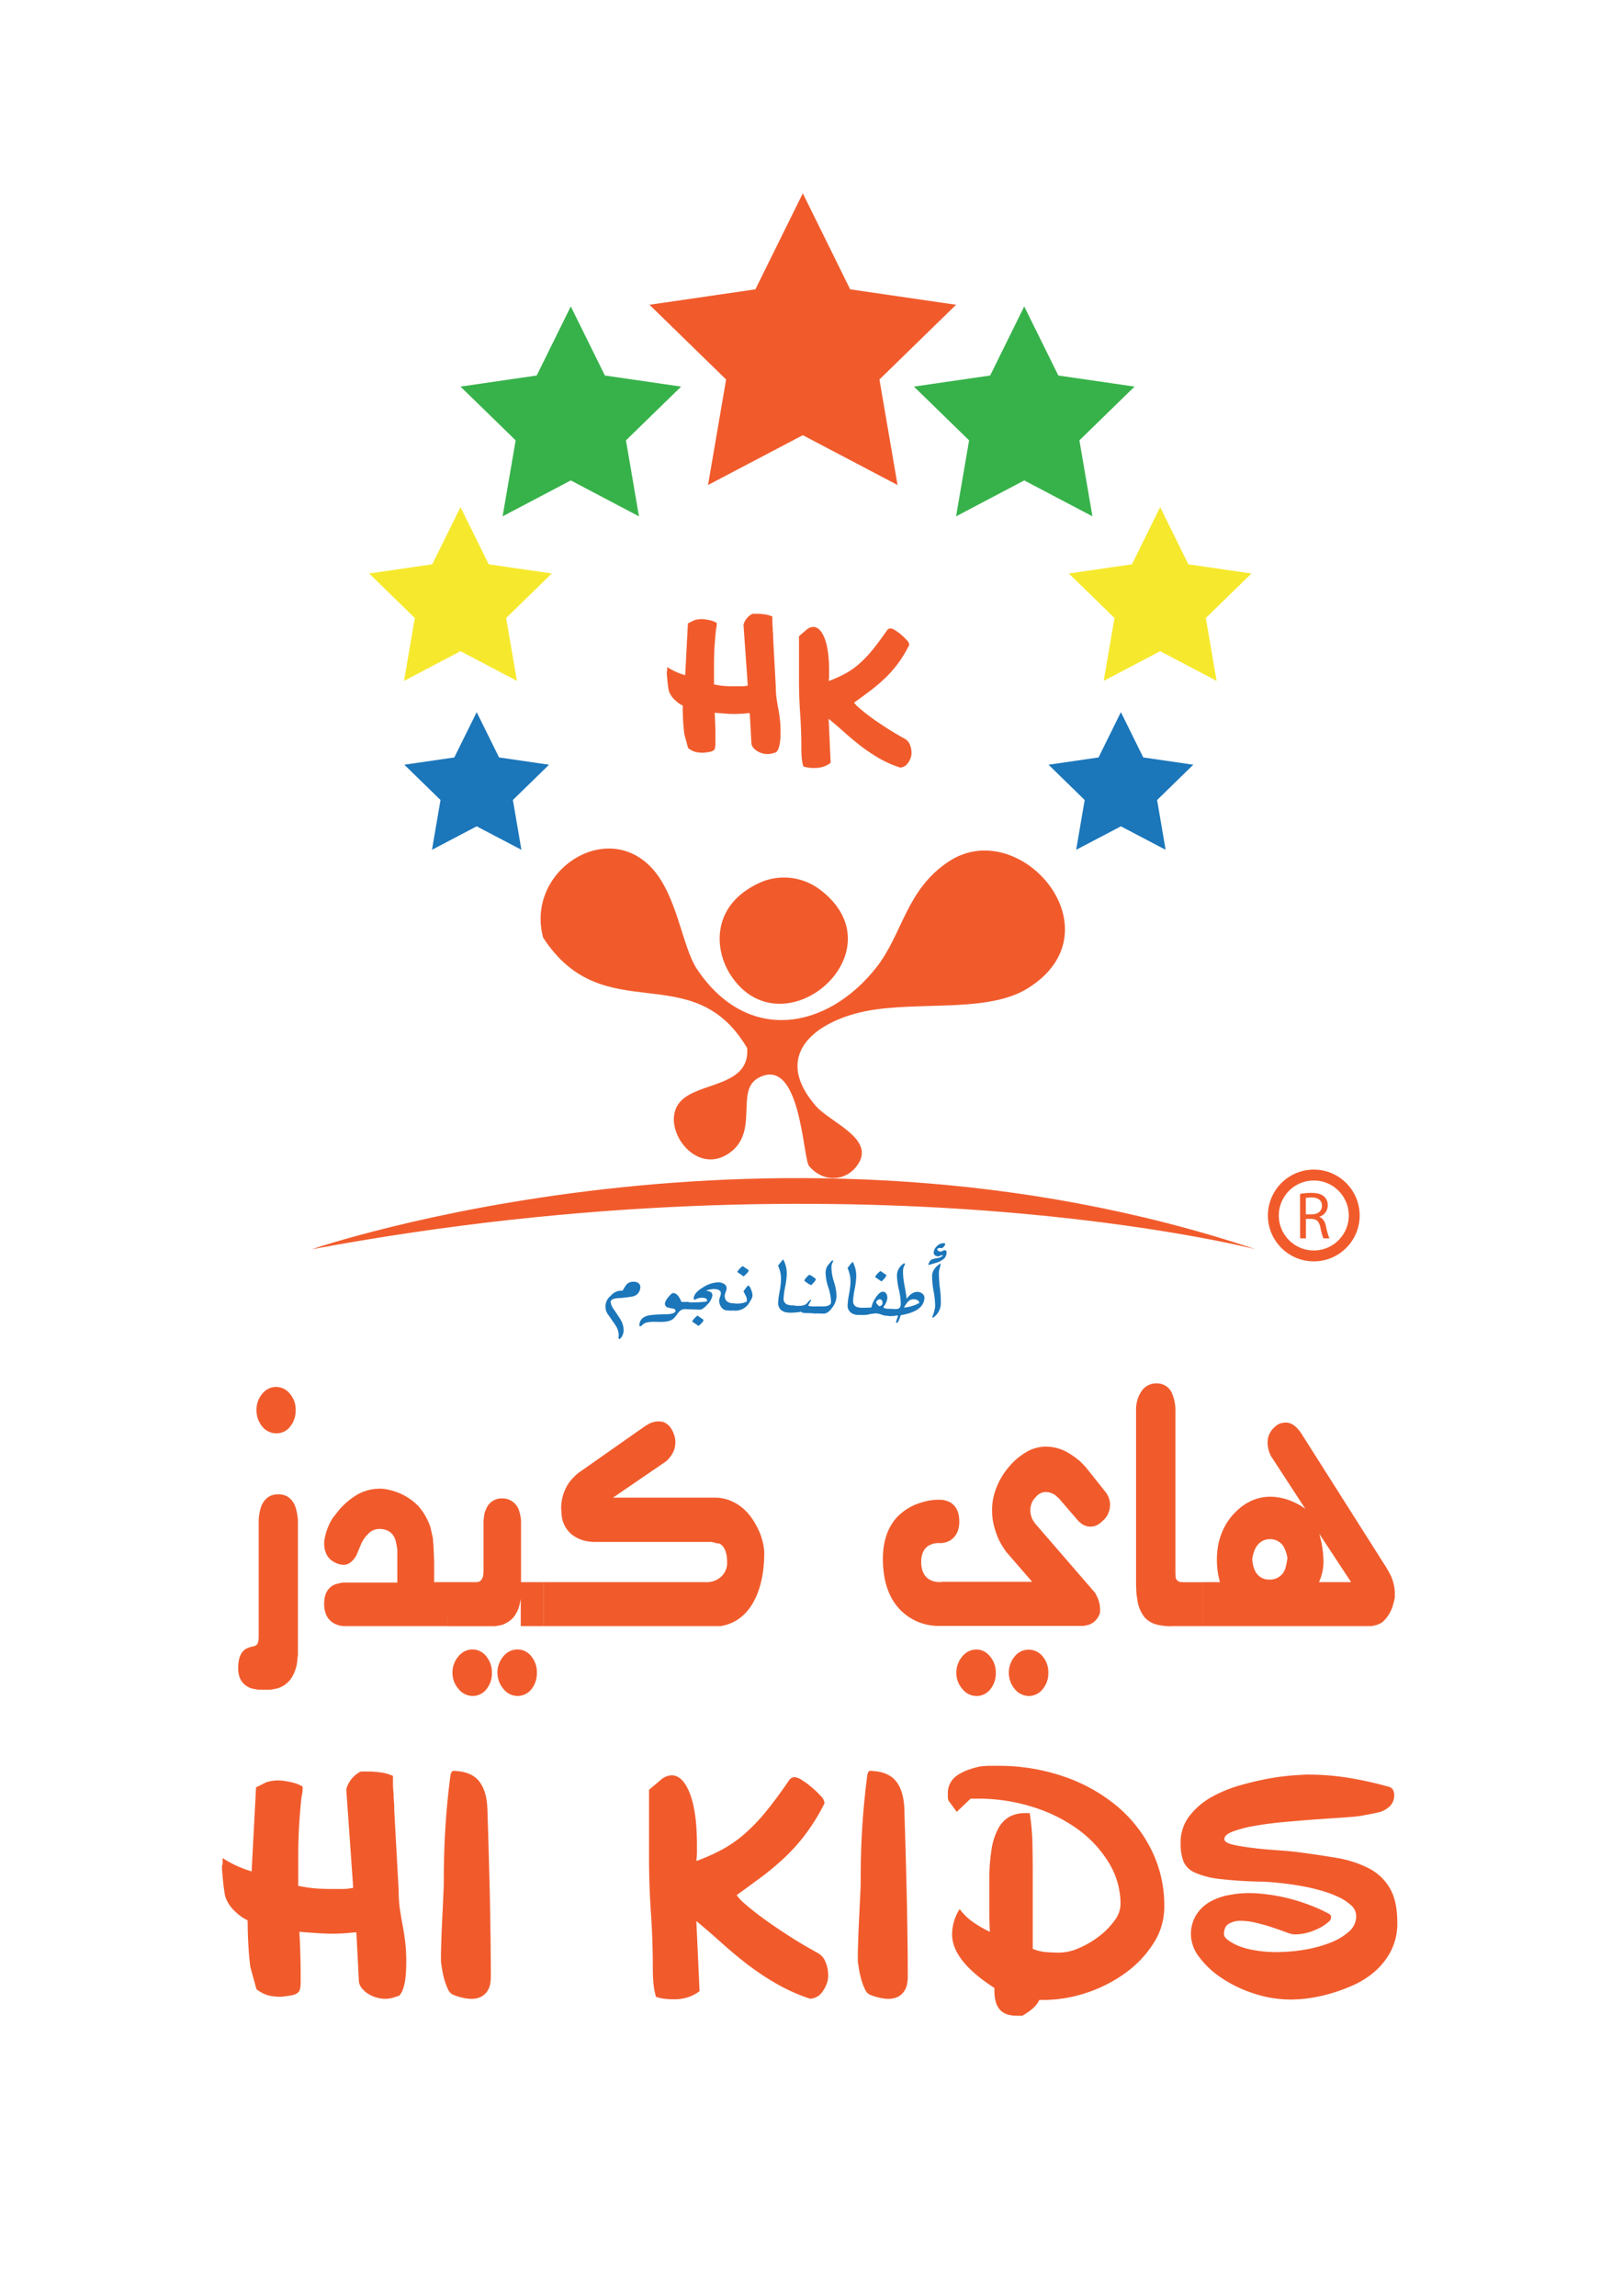 <svg id="Layer_1" data-name="Layer 1" xmlns="http://www.w3.org/2000/svg" viewBox="0 0 595.28 841.89"><defs><style>.cls-1{fill:none;stroke:#f15b2c;stroke-miterlimit:10;stroke-width:4px;}.cls-2,.cls-3{fill:#f15b2c;}.cls-3,.cls-4,.cls-5,.cls-6{fill-rule:evenodd;}.cls-4,.cls-7{fill:#1b76ba;}.cls-5{fill:#f6e92d;}.cls-6{fill:#37b24a;}</style></defs><circle class="cls-1" cx="481.87" cy="445.73" r="14.83"/><path class="cls-2" d="M109.27,605.86v.67a8.31,8.31,0,0,1-.11,1.22l-.17,1.67a14,14,0,0,1-2.41,6.37,9.43,9.43,0,0,1-4.8,3.34l-2.57.52H94.88c-.81-.13-1.54-.26-2.2-.41a4.58,4.58,0,0,1-1.57-.57c-2.52-1.28-3.76-3.63-3.76-7s.87-5.62,2.65-6.92a11.66,11.66,0,0,1,2.73-1c.32,0,.51,0,.56-.12a2.63,2.63,0,0,0,1.1-.74l.39-1.06.1-1.27V557.19a20.07,20.07,0,0,1,.85-4.58c1.2-3.1,3.32-4.64,6.34-4.64s5.06,1.53,6.28,4.57a24.71,24.71,0,0,1,.92,4.65v48.67Zm-.82-88.75a9.3,9.3,0,0,1-2,6,6.3,6.3,0,0,1-5.17,2.51,6.63,6.63,0,0,1-5.1-2.51,9.22,9.22,0,0,1-2.1-6,9,9,0,0,1,2.12-6,6.38,6.38,0,0,1,10.13,0A8.81,8.81,0,0,1,108.45,517.11Z"/><path class="cls-2" d="M164.26,596.31H125.8a8.59,8.59,0,0,1-3.42-1.07c-2.32-1.37-3.49-3.74-3.49-7.13s1.14-5.54,3.44-6.86a14.88,14.88,0,0,1,3.47-.9h19.93V571l0-1.84v-1.12c-.09-.36-.16-.63-.18-.78a8.83,8.83,0,0,0-.29-1.55,6.59,6.59,0,0,0-.44-1.56c-1-2.33-2.94-3.47-5.76-3.47a5.6,5.6,0,0,0-4,1.79,12.49,12.49,0,0,0-2.58,3.67l-1.71,4.07a7.33,7.33,0,0,1-3,3.25,4.9,4.9,0,0,1-1.75.38,7.46,7.46,0,0,1-3.43-1,6.42,6.42,0,0,1-3-3.22,8.62,8.62,0,0,1-.69-3.55,8.82,8.82,0,0,1,.1-1.46l.21-1.05.19-.78a21.54,21.54,0,0,1,1.21-3.46,16.1,16.1,0,0,1,1.64-2.91l.47-.61,2-2.52a29.44,29.44,0,0,1,5.58-4.74,16.64,16.64,0,0,1,8.72-2.62,9.5,9.5,0,0,1,1.91.11,8.28,8.28,0,0,1,1.81.34,21.19,21.19,0,0,1,10.78,6,22.72,22.72,0,0,1,4.36,7.71l.87,3.85.23,2.63.25,5.75v7.87h5.14Z"/><path class="cls-2" d="M199.49,596.31H191v-10a24.05,24.05,0,0,1-.72,3.17,11.82,11.82,0,0,1-2.06,3.74,10.1,10.1,0,0,1-4.38,2.73l-2.34.4H164.22V580.18h10a6,6,0,0,0,1.28-.1,1.58,1.58,0,0,0,1-.74,2.79,2.79,0,0,0,.72-1.72l.12-1.07V557.64l.26-2.07a6.64,6.64,0,0,1,.63-2,6.06,6.06,0,0,1,5.91-4.09,6.35,6.35,0,0,1,6.1,4.09,14.86,14.86,0,0,1,.86,4.08v22.54h8.39Zm-19.07,17.08a9.26,9.26,0,0,1-2,6.06,6.36,6.36,0,0,1-5.11,2.47,6.59,6.59,0,0,1-5.13-2.57,8.77,8.77,0,0,1-2.22-6,8.94,8.94,0,0,1,2.14-5.89,6.56,6.56,0,0,1,5.21-2.59,6.4,6.4,0,0,1,5.05,2.53A9.15,9.15,0,0,1,180.42,613.39Zm16.49,0a9.31,9.31,0,0,1-2,6.06,6.43,6.43,0,0,1-5.14,2.47,6.57,6.57,0,0,1-5.11-2.57,9.24,9.24,0,0,1,0-12,6.63,6.63,0,0,1,5.16-2.48,6.35,6.35,0,0,1,5.06,2.53A9,9,0,0,1,196.91,613.39Z"/><path class="cls-2" d="M280.31,569.29c0,6.62-1.07,12.23-3.24,16.79q-4.15,8.73-12.68,10.23h-64.9V580.18h59.76a7.54,7.54,0,0,0,4.58-1.46,6.76,6.76,0,0,0,2.85-5.92c0-3.37-.9-5.63-2.71-6.74l-1.25-.17-1.62-.45H217.73a14,14,0,0,1-2.76-.33,12.17,12.17,0,0,1-5.33-2.46,10.46,10.46,0,0,1-3.62-6.82l-.2-2.74a16.6,16.6,0,0,1,3.15-9.75,22.39,22.39,0,0,1,3.15-3.19L236.56,523l1.48-.9a8.71,8.71,0,0,1,3.44-.88l1.46.15a3,3,0,0,1,.67.23,3.81,3.81,0,0,1,.67.38,6,6,0,0,1,2.36,2.75,9,9,0,0,1,1.08,4.18A8.53,8.53,0,0,1,246,534a11.44,11.44,0,0,1-1.71,1.89L224.84,549.2h36.5l.77,0a14.72,14.72,0,0,1,6.86,1.6q5.52,2.67,8.87,9.5A22.22,22.22,0,0,1,280.31,569.29Z"/><path class="cls-2" d="M405.71,547.41l.72,1.23a7.59,7.59,0,0,1,.71,3.24,7.69,7.69,0,0,1-.63,3,5.6,5.6,0,0,1-.8,1.45,6.8,6.8,0,0,1-1.29,1.39,7.65,7.65,0,0,1-2.28,1.67l-1.06.35-1.14.11a5.94,5.94,0,0,1-3.14-1l-1.2-1-7.24-8.4L387,548.25a6.36,6.36,0,0,0-3.34-1.11,4.24,4.24,0,0,0-2,.44,5.39,5.39,0,0,0-1.94,1.62,6,6,0,0,0-1.43,2.31,7.28,7.28,0,0,0-.39,2.32,7.71,7.71,0,0,0,.82,3.42l.85,1.33,22.15,25.6.86,1.75a11.26,11.26,0,0,1,.91,4,9.93,9.93,0,0,1-.08,1.56,3.3,3.3,0,0,1-.39,1,6.26,6.26,0,0,1-4.15,3.46l-1.39.28-1.42,0H343.75a19.32,19.32,0,0,1-5.14-.81,19.55,19.55,0,0,1-9.58-6.37q-5.2-6.45-5.2-17.43,0-9.54,5.14-15.23a20.37,20.37,0,0,1,9.59-5.58,19.22,19.22,0,0,1,5.19-.83h1.67a9.14,9.14,0,0,1,3.19,1q3.24,2,3.24,7c0,3.1-1.07,5.36-3.19,6.82a8.11,8.11,0,0,1-3.24,1.06l-.85,0a7.27,7.27,0,0,0-4.06,1c-1.75,1.14-2.63,3.12-2.63,5.86,0,2.91.88,5,2.63,6.26a7,7,0,0,0,4.09,1.17h.53l.29-.07h33.17l-9.53-11a34.44,34.44,0,0,1-2.58-4.18,29.94,29.94,0,0,1-1.91-5.37,23,23,0,0,1-.7-5.53,21.72,21.72,0,0,1,1.37-7.87,26.42,26.42,0,0,1,5.24-8.71A24.35,24.35,0,0,1,377.3,532a14.46,14.46,0,0,1,6.44-1.51,16.25,16.25,0,0,1,7.38,1.89,31.59,31.59,0,0,1,5.11,3.57l1.94,2Zm-40.47,66a9.31,9.31,0,0,1-2,6.06,6.41,6.41,0,0,1-5.12,2.47,6.59,6.59,0,0,1-5.13-2.57,8.82,8.82,0,0,1-2.22-6,9,9,0,0,1,2.15-5.89,6.56,6.56,0,0,1,5.2-2.59,6.36,6.36,0,0,1,5,2.53A9,9,0,0,1,365.24,613.39Zm19.26,0a9.09,9.09,0,0,1-2.09,6.06,6.55,6.55,0,0,1-5.11,2.47,6.73,6.73,0,0,1-5.05-2.47,9.35,9.35,0,0,1-.07-12.06,6.54,6.54,0,0,1,10.23,0A8.91,8.91,0,0,1,384.5,613.39Z"/><path class="cls-2" d="M441,596.31H430.3l-.87.05a21.6,21.6,0,0,1-4.66-.5,9.1,9.1,0,0,1-4.88-2.68A13.09,13.09,0,0,1,417.2,587l-.39-2.69-.13-3.12v-.73l0-.5V517.16a12.13,12.13,0,0,1,2-7,6.47,6.47,0,0,1,5.68-2.85,5.89,5.89,0,0,1,5.38,3.34,16.15,16.15,0,0,1,1.38,7.22v58.92l.05,1.46a2.46,2.46,0,0,0,.57,1.29,2.84,2.84,0,0,0,1.19.6l1.23.07H441Z"/><path class="cls-2" d="M510.85,588.87a13.37,13.37,0,0,1-3.82,6,9.28,9.28,0,0,1-4.25,1.44H441V580.18h6.43l-.53-2.23a31.46,31.46,0,0,1-.57-5.81,31.93,31.93,0,0,1,.33-4.68,21.57,21.57,0,0,1,1.06-4.24,22.32,22.32,0,0,1,6-9.28,19.06,19.06,0,0,1,5.85-3.84,16.91,16.91,0,0,1,6.39-1.24,21,21,0,0,1,9.11,2.24,20.07,20.07,0,0,1,3.71,2.22l-12.69-19.47-.56-1.32a12.12,12.12,0,0,1-.61-3.36,7.38,7.38,0,0,1,2.57-5.82,5.48,5.48,0,0,1,2-1.33,7.48,7.48,0,0,1,2.41-.35,5.49,5.49,0,0,1,2.74,1.05,11.89,11.89,0,0,1,2.4,2.54l31.46,49.61.81,1.4.71,1.35a16,16,0,0,1,1.58,6.68v1.57c-.11.41-.16.69-.19.85ZM472.19,571.4a11.47,11.47,0,0,0-1-3.45,5.68,5.68,0,0,0-5.43-3.52c-2.4,0-4.23,1.24-5.48,3.69a14.54,14.54,0,0,0-1,3.69c.09.82.21,1.54.32,2.15a6.17,6.17,0,0,0,.49,1.52,5.58,5.58,0,0,0,5.43,3.76,5.85,5.85,0,0,0,5.86-3.92A24.25,24.25,0,0,0,472.19,571.4Zm23.36,8.78-11.64-17.69.78,3.18a41.38,41.38,0,0,1,.74,6.64,19.86,19.86,0,0,1-.17,2.78,20.13,20.13,0,0,1-.63,2.8,14.21,14.21,0,0,1-.87,2.29Z"/><path class="cls-2" d="M272.7,229.08a6.4,6.4,0,0,1,3.29-4h2a20.47,20.47,0,0,1,2.46.21,9.68,9.68,0,0,1,2.83.8v1.78a23.13,23.13,0,0,0,.14,2.36c0,.52,0,1.08.07,1.68s.07,1.22.07,1.89l1,18.3a29.54,29.54,0,0,0,.25,3.88q.26,1.83.6,3.69l.08.35c.23,1.29.43,2.57.57,3.86a35.08,35.08,0,0,1,.22,4.07c0,.53,0,1.15,0,1.9a20.57,20.57,0,0,1-.18,2.21,11.49,11.49,0,0,1-.46,2.1,4.47,4.47,0,0,1-.89,1.65,14.3,14.3,0,0,1-1.72.53,6.39,6.39,0,0,1-1.58.19,6.82,6.82,0,0,1-1.74-.25,7.27,7.27,0,0,1-1.83-.75,6.13,6.13,0,0,1-1.5-1.22,3.1,3.1,0,0,1-.78-1.65L275,261.52h-.43c-1,.09-1.82.17-2.61.21s-1.53.08-2.25.08c-1,0-2.1,0-3.29-.1s-2.62-.19-4.29-.34c.05.86.1,1.86.15,3s.08,2.27.11,3.39,0,2.13,0,3v1.85a8.19,8.19,0,0,1-.14,1.69,1.5,1.5,0,0,1-.61.93,3.77,3.77,0,0,1-1.36.5,23,23,0,0,1-2.31.31,14.06,14.06,0,0,1-2.68-.24,7.39,7.39,0,0,1-2.9-1.47l-1.14-4.14a9.67,9.67,0,0,1-.39-2.19c-.13-1.07-.22-2.2-.29-3.42s-.12-2.37-.15-3.46,0-1.89,0-2.36a10.89,10.89,0,0,1-2.86-2.05,7.7,7.7,0,0,1-2.14-3.09,5.85,5.85,0,0,1-.29-1.23c-.09-.57-.17-1.2-.25-1.9s-.14-1.38-.21-2.1-.1-1.35-.1-1.92a.55.55,0,0,1,.06-.32.46.46,0,0,0,.07-.26v-1.28a26.45,26.45,0,0,0,3.61,1.93,23.79,23.79,0,0,0,3,1.06l1-19,2.28-1.13a8.9,8.9,0,0,1,2.86-.43,8,8,0,0,1,1.25.11c.5.06,1,.16,1.57.27a9.9,9.9,0,0,1,1.54.47,4.65,4.65,0,0,1,1.07.57,8.11,8.11,0,0,1-.07,1.28c0,.29-.12.73-.21,1.29-.15,1.25-.3,3-.47,5.36s-.25,5-.25,7.93V251c.76.14,1.44.26,2,.35a18,18,0,0,0,1.85.21c.65.06,1.37.09,2.18.11s1.83,0,3.08,0c.66,0,1.2,0,1.6,0a12.67,12.67,0,0,0,1.68-.25Z"/><path class="cls-2" d="M295.81,230.93a3.88,3.88,0,0,1,1.35-.8,4.1,4.1,0,0,1,1.12-.22c1.7,0,3.1,1.41,4.18,4.19s1.64,6.77,1.64,12v1.74c0,.43-.05,1.06-.14,1.89a45.87,45.87,0,0,0,6.28-2.83,29.34,29.34,0,0,0,5.13-3.67,44.24,44.24,0,0,0,4.77-5.06q2.34-2.9,5.19-7a1.57,1.57,0,0,1,1.3-.72,4,4,0,0,1,1.75.72,17.53,17.53,0,0,1,2.3,1.71,21,21,0,0,1,1.95,1.92,2.66,2.66,0,0,1,.84,1.46v.28a46.35,46.35,0,0,1-4.28,7,43.21,43.21,0,0,1-4.8,5.37,63.9,63.9,0,0,1-5.31,4.48c-1.85,1.39-3.78,2.8-5.82,4.26a9.94,9.94,0,0,0,1.93,2c1.05.93,2.38,2,4,3.21s3.56,2.52,5.71,3.91,4.52,2.81,7.09,4.22a4.05,4.05,0,0,1,1.74,2.12,7.49,7.49,0,0,1,.59,2.91,5.36,5.36,0,0,1-.44,2.24,7,7,0,0,1-1.28,2.07,3.51,3.51,0,0,1-2.5,1.13,40.72,40.72,0,0,1-7.88-3.52,64.2,64.2,0,0,1-6.59-4.44c-2-1.57-4-3.21-5.88-4.91s-3.84-3.37-5.82-5l.73,16.15a9,9,0,0,1-2.8,1.46,11.18,11.18,0,0,1-3,.43c-.73,0-1.45,0-2.15-.11a10,10,0,0,1-2.07-.47,16.64,16.64,0,0,1-.58-3.09c-.09-1-.14-2.15-.14-3.31q0-6.62-.44-12.95T293.05,249v-15.7Z"/><path class="cls-3" d="M114.33,458.13s170.34-58.75,346.27,0C460.6,458.13,315.38,420.6,114.33,458.13Z"/><path class="cls-3" d="M274.05,384.36c-20.06-34.07-52.64-6.28-74.85-40.55-6.47-24.21,22.79-43.47,39.64-25.74,9.61,10.11,11.28,29.07,16.81,37.33,18.43,27.52,47.66,22.27,65.68-.51,9.8-12.39,10.92-28.63,26.69-39,26.17-17.22,62.82,25.51,28.9,46.56-15.79,9.81-43.81,3.82-63.39,9.3-16.88,4.72-29.31,16.58-14.29,33.83,5.53,6.35,23.17,12.4,14.52,22.62-4.13,4.89-11.85,5.49-17-.59-2.34-2.76-3-40.92-18.69-32.29-8.76,4.84,1.08,20.79-11.69,28.23-12.32,7.16-24.52-11.13-16.84-19.6C256.15,396.63,275.12,398.72,274.05,384.36Z"/><path class="cls-3" d="M300.9,326.35c29.78,22.77-14.13,60.25-33,31.08-6.08-9.41-7.14-26.13,11.71-34.14A21.86,21.86,0,0,1,300.9,326.35Z"/><polygon class="cls-4" points="411.12 261.15 419.32 277.76 437.67 280.43 424.4 293.37 427.52 311.63 411.12 303.02 394.71 311.63 397.84 293.37 384.58 280.43 402.92 277.76 411.12 261.15"/><polygon class="cls-4" points="174.84 261.15 183.04 277.76 201.38 280.43 188.11 293.37 191.24 311.63 174.84 303.02 158.44 311.63 161.57 293.37 148.3 280.43 166.63 277.76 174.84 261.15"/><polygon class="cls-5" points="425.52 185.96 435.87 206.94 459.02 210.3 442.27 226.63 446.23 249.69 425.52 238.8 404.81 249.69 408.77 226.63 392.02 210.3 415.17 206.94 425.52 185.96"/><polygon class="cls-5" points="168.9 185.96 179.25 206.94 202.4 210.3 185.64 226.63 189.6 249.69 168.9 238.8 148.19 249.69 152.14 226.63 135.39 210.3 158.54 206.94 168.9 185.96"/><polygon class="cls-6" points="375.67 112.37 388.17 137.7 416.13 141.77 395.9 161.48 400.68 189.34 375.67 176.18 350.67 189.34 355.44 161.48 335.21 141.77 363.17 137.7 375.67 112.37"/><polygon class="cls-6" points="209.35 112.37 221.86 137.7 249.82 141.77 229.59 161.48 234.36 189.34 209.35 176.18 184.35 189.34 189.13 161.48 168.9 141.77 196.85 137.7 209.35 112.37"/><polygon class="cls-3" points="294.45 70.89 311.82 106.1 350.67 111.76 322.56 139.16 329.2 177.86 294.45 159.59 259.69 177.86 266.32 139.16 238.2 111.76 277.06 106.1 294.45 70.89"/><path class="cls-2" d="M127,656.12a10.34,10.34,0,0,1,5.33-6.49h3.24a36.81,36.81,0,0,1,4,.33,16.37,16.37,0,0,1,4.57,1.28v2.91a33.27,33.27,0,0,0,.24,3.81c0,.85,0,1.75.11,2.73s.11,2,.11,3.07l1.63,29.64a48.32,48.32,0,0,0,.39,6.3c.28,2,.61,3.95,1,6l.11.57c.38,2.11.69,4.18.93,6.26a60.08,60.08,0,0,1,.35,6.6c0,.85,0,1.88-.07,3a35.88,35.88,0,0,1-.28,3.6,20.19,20.19,0,0,1-.75,3.41,7.78,7.78,0,0,1-1.45,2.68c-1.07.37-2,.67-2.78.87a11.15,11.15,0,0,1-2.55.3,11,11,0,0,1-2.83-.43,11.56,11.56,0,0,1-2.95-1.22,9.51,9.51,0,0,1-2.43-2,4.83,4.83,0,0,1-1.28-2.64l-.93-18.07H130q-2.31.24-4.23.36c-1.26.06-2.48.11-3.64.11-1.62,0-3.4-.06-5.32-.18s-4.25-.29-7-.5c.08,1.38.16,3,.24,4.84s.12,3.7.16,5.51.06,3.45.06,4.91v3a13.34,13.34,0,0,1-.22,2.71,2.42,2.42,0,0,1-1,1.5,5.6,5.6,0,0,1-2.19.83c-1,.19-2.22.35-3.77.51a20.54,20.54,0,0,1-4.33-.41,12.3,12.3,0,0,1-4.7-2.37l-1.85-6.72a16.3,16.3,0,0,1-.63-3.51c-.2-1.75-.35-3.61-.46-5.56s-.21-3.84-.24-5.62-.06-3-.06-3.83A17.32,17.32,0,0,1,86.28,701a12.76,12.76,0,0,1-3.48-5.05,9.14,9.14,0,0,1-.46-1.95c-.15-.93-.29-2-.41-3.07s-.22-2.26-.34-3.42a30.29,30.29,0,0,1-.18-3.11.9.9,0,0,1,.12-.53.78.78,0,0,0,.12-.4v-2.09a40.38,40.38,0,0,0,5.84,3.13,42.49,42.49,0,0,0,4.8,1.75l1.62-30.81,3.71-1.86a14.66,14.66,0,0,1,4.63-.69,16,16,0,0,1,2,.18c.8.11,1.65.26,2.55.47a15.7,15.7,0,0,1,2.49.75,6.52,6.52,0,0,1,1.72.93,13.38,13.38,0,0,1-.11,2.07c-.07.46-.19,1.15-.35,2.08q-.35,3-.75,8.67t-.41,12.86v10.66c1.23.23,2.34.43,3.3.57s2,.27,3,.36,2.2.12,3.53.17,3,.05,5,.05c1.08,0,2,0,2.61-.05a23.46,23.46,0,0,0,2.72-.4Z"/><path class="cls-2" d="M166.6,649.4c4.18.16,7.2,1.41,9.09,3.76s2.92,5.73,3.07,10.15c.16,4.69.31,9.67.46,14.91s.3,10.56.42,15.92.21,10.68.27,15.91.12,10.2.12,14.83a15.7,15.7,0,0,1-.28,2.84,7,7,0,0,1-1.1,2.59,6.28,6.28,0,0,1-2.21,1.92,7.72,7.72,0,0,1-3.58.77,14.91,14.91,0,0,1-3.24-.43,19.69,19.69,0,0,1-3.25-1,3.55,3.55,0,0,1-2-2A20.83,20.83,0,0,1,163,726a34.5,34.5,0,0,1-.86-3.87c-.19-1.23-.33-2.16-.41-2.78,0-1.84,0-3.62.06-5.28s.1-3.4.18-5.25.17-4,.29-6.32.25-5.21.4-8.63c.08-1.15.11-3,.11-5.53s.07-5.83.18-9.61.35-8,.7-12.69.87-9.66,1.56-15a4.22,4.22,0,0,1,.47-1.28A1,1,0,0,1,166.6,649.4Z"/><path class="cls-2" d="M242.43,652.64a6,6,0,0,1,2.15-1.27,6.12,6.12,0,0,1,1.79-.34c2.69,0,4.92,2.2,6.65,6.64s2.61,10.79,2.61,19v2.78a28.41,28.41,0,0,1-.23,3,71.6,71.6,0,0,0,10-4.5,46.38,46.38,0,0,0,8.15-5.86,67.16,67.16,0,0,0,7.57-8q3.78-4.62,8.29-11.23a2.46,2.46,0,0,1,2.08-1.16,6.16,6.16,0,0,1,2.78,1.16,28.49,28.49,0,0,1,3.65,2.74,31.34,31.34,0,0,1,3.12,3,4.27,4.27,0,0,1,1.33,2.31v.46a74,74,0,0,1-6.83,11.12,68.35,68.35,0,0,1-7.63,8.57,99.78,99.78,0,0,1-8.45,7.12q-4.41,3.28-9.26,6.76a15.89,15.89,0,0,0,3.07,3.26c1.65,1.47,3.78,3.15,6.42,5.1s5.65,4,9.08,6.23,7.19,4.48,11.29,6.72a6.45,6.45,0,0,1,2.77,3.34,12.27,12.27,0,0,1,.93,4.64,8.44,8.44,0,0,1-.69,3.6,11.83,11.83,0,0,1-2,3.29,5.71,5.71,0,0,1-4,1.82,66.31,66.31,0,0,1-12.55-5.65,96.68,96.68,0,0,1-10.48-7c-3.24-2.5-6.36-5.12-9.37-7.82s-6.1-5.37-9.26-8l1.17,25.7a13.79,13.79,0,0,1-4.47,2.3,16.13,16.13,0,0,1-4.81.69,32,32,0,0,1-3.41-.17,14.6,14.6,0,0,1-3.3-.75,25.81,25.81,0,0,1-.92-4.93c-.16-1.64-.23-3.4-.23-5.25q0-10.54-.7-20.61c-.46-6.72-.69-13.42-.69-20.14v-25Z"/><path class="cls-2" d="M319.52,649.4q6.25.24,9.09,3.76t3.08,10.15c.14,4.69.3,9.67.45,14.91s.28,10.56.41,15.92.21,10.68.29,15.91.11,10.2.11,14.83a14.88,14.88,0,0,1-.29,2.84,6.8,6.8,0,0,1-1.1,2.59,6.22,6.22,0,0,1-2.19,1.92,7.8,7.8,0,0,1-3.59.77,15.07,15.07,0,0,1-3.24-.43,19.26,19.26,0,0,1-3.24-1,3.53,3.53,0,0,1-2-2,20.07,20.07,0,0,1-1.39-3.66,32.53,32.53,0,0,1-.87-3.87c-.19-1.23-.33-2.16-.41-2.78,0-1.84,0-3.62.06-5.28s.1-3.4.17-5.25.18-4,.29-6.32.26-5.21.41-8.63c.08-1.15.12-3,.12-5.53s.05-5.83.16-9.61.35-8,.7-12.69.88-9.66,1.57-15a4.27,4.27,0,0,1,.46-1.28A1,1,0,0,1,319.52,649.4Z"/><path class="cls-2" d="M347.88,660.28a4.51,4.51,0,0,1-.23-1.28v-1.27a7.66,7.66,0,0,1,3-6.36c2-1.55,4.92-2.74,8.85-3.6,1.39-.14,2.48-.23,3.24-.23H366a73.22,73.22,0,0,1,23.89,3.83A61.49,61.49,0,0,1,409.29,662a49.76,49.76,0,0,1,13,16.33,45.79,45.79,0,0,1,4.75,20.81,24.66,24.66,0,0,1-4,13.55,39.78,39.78,0,0,1-10.36,10.89,52.14,52.14,0,0,1-14.3,7.24,50.44,50.44,0,0,1-15.8,2.58h-1.39q-1.28,3-6.25,5.8h-1.85c-2.93,0-5.06-.76-6.37-2.25s-2-3.84-2-7V729q-15.53-10-15.52-19.67a17.49,17.49,0,0,1,2.78-9.26,21.19,21.19,0,0,0,4.69,4.62,40.26,40.26,0,0,0,6.43,3.73c-.08-.63-.14-1.85-.18-3.65s-.06-3.73-.06-5.74v-9.14a71.59,71.59,0,0,1,.81-11.65,23.52,23.52,0,0,1,2.5-7.75,10.91,10.91,0,0,1,4.1-4.29,12,12,0,0,1,5.79-1.31h1.62a84.23,84.23,0,0,1,1,11.22q.1,5.33.11,11.24v27.31a15.94,15.94,0,0,0,5.22,1.22c1.85.11,3.35.17,4.51.17a18.21,18.21,0,0,0,7.41-1.75,33.43,33.43,0,0,0,7.3-4.34,26.66,26.66,0,0,0,5.54-5.66,10.14,10.14,0,0,0,2.21-5.84,28.92,28.92,0,0,0-4.41-15.58A42.58,42.58,0,0,0,395,670.58a56.85,56.85,0,0,0-16.72-8.1,66.43,66.43,0,0,0-19.5-2.9H356l-5.09,4.85Z"/><path class="cls-2" d="M488.18,702.88a2.1,2.1,0,0,1-.46,1.5,16.74,16.74,0,0,1-5.1,3.26,19,19,0,0,1-8.1,1.72,10.88,10.88,0,0,1-2.66-.74c-1.39-.52-3.06-1.09-5-1.76s-3.93-1.21-6-1.71a24.65,24.65,0,0,0-5.8-.77,8.25,8.25,0,0,0-4.39,1.1c-1.16.72-1.74,2-1.74,3.88q0,.93,1.5,2.1a18.7,18.7,0,0,0,3.94,2.17,29.24,29.24,0,0,0,6.25,1.62,45.32,45.32,0,0,0,7.65.59,62.8,62.8,0,0,0,10.17-.86,46.29,46.29,0,0,0,9.45-2.56,22.57,22.57,0,0,0,6.87-4.08,7.48,7.48,0,0,0,2.66-5.68,5.29,5.29,0,0,0-1.84-3.95,18.7,18.7,0,0,0-4.81-3.13,41.72,41.72,0,0,0-6.71-2.42,71.85,71.85,0,0,0-7.58-1.68q-3.83-.65-7.35-1c-2.36-.24-4.34-.38-6-.46a151.51,151.51,0,0,1-15.91-1,30.72,30.72,0,0,1-9.09-2.38,7.87,7.87,0,0,1-4.11-4.16,19,19,0,0,1-1-6.54,15.67,15.67,0,0,1,3.24-10,26.84,26.84,0,0,1,8.21-7,49.12,49.12,0,0,1,10.83-4.38,111.88,111.88,0,0,1,10.95-2.51A85.8,85.8,0,0,1,475,651c2.39-.15,3.78-.24,4.16-.24a94.09,94.09,0,0,1,16.28,1.32q7.57,1.33,13.36,3a3.38,3.38,0,0,1,1.92.93,4.4,4.4,0,0,1,.64,2.79,5.59,5.59,0,0,1-1.68,3.64,9.68,9.68,0,0,1-3.42,2c-.94.25-2.21.52-3.81.83s-2.9.54-3.84.7-3,.32-5.9.53-6.1.41-9.78.67-7.48.59-11.45.94-7.63.8-10.95,1.4a43.73,43.73,0,0,0-8.21,2.07c-2.17.8-3.24,1.75-3.24,2.84,0,.84,1,1.51,3,2s4.4.85,7.17,1.21,5.65.62,8.62.82,5.39.41,7.24.62q8.32,1.07,15.23,2.26a39.71,39.71,0,0,1,11.8,3.85,18.79,18.79,0,0,1,7.64,7.27c1.81,3.11,2.72,7.33,2.72,12.56a22.18,22.18,0,0,1-2.37,10.49,25.8,25.8,0,0,1-6,7.57,32,32,0,0,1-8.17,5.08,61.05,61.05,0,0,1-8.8,3.14,55.05,55.05,0,0,1-7.86,1.57,52,52,0,0,1-5.44.39,43.58,43.58,0,0,1-14.13-2.26,47.08,47.08,0,0,1-11.8-5.73,32,32,0,0,1-8.12-7.64,13.8,13.8,0,0,1-3-8,13.4,13.4,0,0,1,2-7.52,14.54,14.54,0,0,1,5.08-4.75,22.34,22.34,0,0,1,6.84-2.41,38.32,38.32,0,0,1,7.16-.73,53.89,53.89,0,0,1,7,.49,64.54,64.54,0,0,1,7.63,1.43,71.72,71.72,0,0,1,7.77,2.45,55.77,55.77,0,0,1,7.46,3.4A1.39,1.39,0,0,1,488.18,702.88Z"/><path class="cls-2" d="M476.82,437.81a24.42,24.42,0,0,1,4.1-.36c2.27,0,3.76.45,4.77,1.36A4.21,4.21,0,0,1,487,442a4.33,4.33,0,0,1-3.08,4.19v.07c1.25.44,2,1.62,2.4,3.33a26,26,0,0,0,1.27,4.53h-2.21a21.76,21.76,0,0,1-1.07-3.94c-.49-2.28-1.39-3.14-3.33-3.21h-2v7.15h-2.13Zm2.13,7.5h2.18c2.28,0,3.73-1.24,3.73-3.13,0-2.13-1.55-3.05-3.8-3.05a9.3,9.3,0,0,0-2.11.17Z"/><path class="cls-7" d="M234.86,472a3.51,3.51,0,0,1-2.9,3.44,41.22,41.22,0,0,1-5.17.59c-1.86.13-2.8.59-2.83,1.36a5.83,5.83,0,0,0,1.24,2.86c1.46,2.18,2.24,3.37,2.36,3.58a8,8,0,0,1,1.19,4.06,4.73,4.73,0,0,1-.45,1.83,2.81,2.81,0,0,1-1.21,1.39l-.27-.48.13-.85a7.1,7.1,0,0,0-1.23-3.84l-2.41-3.51a5,5,0,0,1,.65-7.21,5.21,5.21,0,0,1,3.9-1.93,4,4,0,0,1,.5.06,15.67,15.67,0,0,1,1.57-2.47,3.58,3.58,0,0,1,2.73-.84,2.52,2.52,0,0,1,1.54.54A1.65,1.65,0,0,1,234.86,472Z"/><path class="cls-7" d="M252.58,477.46l-.87,2.57a3.39,3.39,0,0,0-2.07.5,5.54,5.54,0,0,0-1.23,1.34,10.52,10.52,0,0,1-1.39,1.67q-1.44,1.32-5.18,1.2l-.63,0-.62,0a13.31,13.31,0,0,0-3.06.16,4,4,0,0,0-2.38,1.43l-.54,0-.1-.29c.07-2,1.24-3.19,3.52-3.7a48.26,48.26,0,0,1,6.3-.38c2.27-.06,3.41-.51,3.44-1.35,0-.37-.32-.61-1-.75-1.13-.22-1.76-.36-1.89-.4a1.47,1.47,0,0,1-1-1.5,4.84,4.84,0,0,1,1.21-2.23c.81-1.05,1.43-1.56,1.85-1.55,1.14,0,2.15,1.13,3,3.25Z"/><path class="cls-7" d="M269.56,478l-1.12,2.56-1.69,0a2.74,2.74,0,0,1-2.21-1.24,3.94,3.94,0,0,1-.74-2.51,5,5,0,0,1,.3-1.23,4.38,4.38,0,0,0,.3-1.23q.06-1.56-2.49-1.65a9.53,9.53,0,0,0-3,.6,6,6,0,0,1,1.63.44,1.37,1.37,0,0,1,.74,1.38,5.77,5.77,0,0,1-1.73,3.14c-1.16,1.33-2.12,2-2.88,2l-6-.2-.09-.37a6.11,6.11,0,0,1,1.17-2.2,36.07,36.07,0,0,0,7.09-.17c.34-.08.51-.19.51-.32,0-.69-.53-1.06-1.67-1.09a4.62,4.62,0,0,0-2.78.72c-.33-.06-.49-.22-.48-.47Q254.55,474,258,472a10.81,10.81,0,0,1,5.51-1.76,4,4,0,0,1,2,.56,1.85,1.85,0,0,1,1,1.68,4.7,4.7,0,0,1-.34,1.32,4.5,4.5,0,0,0-.35,1.33C265.75,477,267,478,269.56,478ZM258.07,484a2.65,2.65,0,0,1-.76,1.24c-.36.34-.73.68-1.1,1l-2.37-1.64a7.55,7.55,0,0,1,2-2.17Z"/><path class="cls-7" d="M276,474.89a3.41,3.41,0,0,1-.37,1.48c-.27.43-.53.86-.79,1.3a5.92,5.92,0,0,1-5.67,2.95l-2-.07c.37-.73.82-1.58,1.36-2.56,1.37.05,2.29.06,2.77,0a6.06,6.06,0,0,0,2.63-.73v-.34a3.68,3.68,0,0,0-.41-1.77l-.83-1.6c1-1.42,1.58-2.13,1.79-2.13s.61.51,1,1.5A6.16,6.16,0,0,1,276,474.89Zm-1.36-9.09a2.69,2.69,0,0,1-.78,1.23l-1.1,1.05-2.36-1.64a7.35,7.35,0,0,1,2-2.16Z"/><path class="cls-7" d="M291.53,478.77c-.14.45-.29.91-.43,1.37a3.27,3.27,0,0,1-.72,1.19l-1.22,0a4.21,4.21,0,0,1-2.75-1,3.35,3.35,0,0,1-1-2.71,29.17,29.17,0,0,1,.52-3.93,30.7,30.7,0,0,0,.51-3.95,11.56,11.56,0,0,0-1.07-5.6c.76-1,1.39-1.78,1.88-2.31a10.71,10.71,0,0,1,1.28,6.07,28,28,0,0,1-.55,4,28.49,28.49,0,0,0-.56,4,2.32,2.32,0,0,0,1.2,2.46A9.65,9.65,0,0,0,291.53,478.77Z"/><path class="cls-7" d="M300.35,479.07a10,10,0,0,1-1,2.56l-4.08-.13c-.75,0-1.2-.18-1.36-.47a25.28,25.28,0,0,1-3.08.32l-1.41-.05c.27-.75.61-1.61,1-2.56.21,0,.56,0,1.05.06s.88.07,1.15.07q2.61.09,3.54-1.14a4.73,4.73,0,0,1,1.31-1.22v.38l-1.08,1.89a4.65,4.65,0,0,0,1.69.3c.27,0,.66,0,1.17,0Zm-1.08-10a3.24,3.24,0,0,1-.81,1.23c-.53.63-.87.94-1,.94a4.65,4.65,0,0,1-1.36-.77c-.74-.5-1.1-.79-1.1-.88a3.53,3.53,0,0,1,.82-1.17c.53-.62.87-.93,1-.92a4.42,4.42,0,0,1,1.37.72C298.9,468.74,299.27,469,299.27,469.11Z"/><path class="cls-7" d="M306.82,475.56a7.44,7.44,0,0,1-1.54,3.9c-1.08,1.55-2.17,2.3-3.26,2.26l-3.82-.12c.29-.71.47-1.15.56-1.32a6.61,6.61,0,0,1,.69-1.24,26.8,26.8,0,0,0,3.13,0c1.46-.17,2.21-.67,2.23-1.5a18.19,18.19,0,0,0-1-5.44,18.14,18.14,0,0,1-1-5.45,4.78,4.78,0,0,1,.74-2.51c.07-.11.64-.79,1.71-2l.4.31a4.13,4.13,0,0,0-.69,2.66,18.27,18.27,0,0,0,1,5.26A17.91,17.91,0,0,1,306.82,475.56Z"/><path class="cls-7" d="M317,479.63l-.42,1.36a3.24,3.24,0,0,1-.73,1.2l-1.21,0a4.12,4.12,0,0,1-2.75-1,3.29,3.29,0,0,1-1-2.7,31.26,31.26,0,0,1,.52-3.94,30.6,30.6,0,0,0,.51-3.94,11.53,11.53,0,0,0-1.07-5.6,29.45,29.45,0,0,1,1.88-2.31,10.77,10.77,0,0,1,1.29,6.07,28.58,28.58,0,0,1-.56,4,28.22,28.22,0,0,0-.55,4,2.31,2.31,0,0,0,1.2,2.47A9.57,9.57,0,0,0,317,479.63Z"/><path class="cls-7" d="M327.92,480c-.22.57-.54,1.43-.94,2.57l-1.85-.06a7,7,0,0,1-1.85-.44,7.84,7.84,0,0,0-1.86-.44,12.61,12.61,0,0,0-2.41.3,11.69,11.69,0,0,1-2.42.3l-1.87-.07-.07-.2a3.17,3.17,0,0,1,.49-1.23,6.33,6.33,0,0,1,.76-1.13l3.72-.13a9.35,9.35,0,0,1,1.52-3.54c1-1.52,1.91-2.27,2.75-2.24a1.41,1.41,0,0,1,1.21.78,2.82,2.82,0,0,1,.35,1.48,5.59,5.59,0,0,1-1.37,3.2v.33c.19.27.82.44,1.91.5C325.05,479.91,325.7,479.92,327.92,480Zm-2.76-12.39a6,6,0,0,1-1.89,2.29l-2.33-1.62a7,7,0,0,1,2-2.19Zm-1.46,10.26a1.75,1.75,0,0,0-.22-.94.92.92,0,0,0-.77-.48,1.35,1.35,0,0,0-.89.38,1.12,1.12,0,0,0-.47.8c0,.13.16.39.48.76s.56.58.69.58a1.08,1.08,0,0,0,.8-.32A1.14,1.14,0,0,0,323.7,477.86Z"/><path class="cls-7" d="M339.06,475.87c-.11,3.35-3,5.48-8.67,6.42-.16.49-.34,1-.52,1.46a4,4,0,0,1-.77,1.34l-.36,0-.09-.35c.27-.9.52-1.64.75-2.2l-.38-.18a9,9,0,0,1-1.57.24l-1.35,0-.14-.45a3.45,3.45,0,0,1,1.11-2.12,9.64,9.64,0,0,0,2.26-.07q1-.28,1.05-1.74a24,24,0,0,0-.7-5.36,24,24,0,0,1-.7-5.35,5.34,5.34,0,0,1,2.71-4.3l.27.41a4.59,4.59,0,0,0-.75,2.43,25.3,25.3,0,0,0,.51,5.14c.47,2.55.74,4.26.81,5.12q1.85-2.64,4.11-2.56a2.66,2.66,0,0,1,1.65.65A1.89,1.89,0,0,1,339.06,475.87Zm-1.92,2a1.09,1.09,0,0,0-.63-1.09,2.95,2.95,0,0,0-3.57.64,12.76,12.76,0,0,0-1.41,2.09A14.69,14.69,0,0,0,337.14,477.85Z"/><path class="cls-7" d="M347.17,459.46a3.06,3.06,0,0,1-1.24,2.37,8.49,8.49,0,0,1-2.65,1.28c-.92.27-1.84.53-2.76.81a2.65,2.65,0,0,1,1.28-2.08,11.33,11.33,0,0,1,2.08-.49,3.39,3.39,0,0,0,2-1l-.28-.06a2,2,0,0,0-.8.21,1.86,1.86,0,0,1-.77.22,1.78,1.78,0,0,1-1.08-.37,1.17,1.17,0,0,1-.49-1,3.49,3.49,0,0,1,1.2-2.39,3.32,3.32,0,0,1,2.42-1.07c.41,0,.62.11.61.3a1.94,1.94,0,0,1-.51.94c-.34.4-.61.6-.81.58a1,1,0,0,1-.25-.06l-.29,0c-.69,0-1.05.17-1.06.59,0,.14.14.3.42.48a1.63,1.63,0,0,0,.66.28,2.19,2.19,0,0,0,.84-.27,2.19,2.19,0,0,1,.85-.27C347,458.46,347.19,458.8,347.17,459.46Zm-2.09,18.31a6.4,6.4,0,0,1-2.89,5.46l-.28-.29a10.35,10.35,0,0,0,.69-1.95,8.55,8.55,0,0,0,.39-2,30.43,30.43,0,0,0-.56-5.48,30.2,30.2,0,0,1-.56-5.64q.09-2.67,3.12-4.58l0,.19a6.65,6.65,0,0,1-.31,1.53,6.61,6.61,0,0,0-.31,1.54,43.57,43.57,0,0,0,.34,5.6A41.83,41.83,0,0,1,345.08,477.77Z"/></svg>